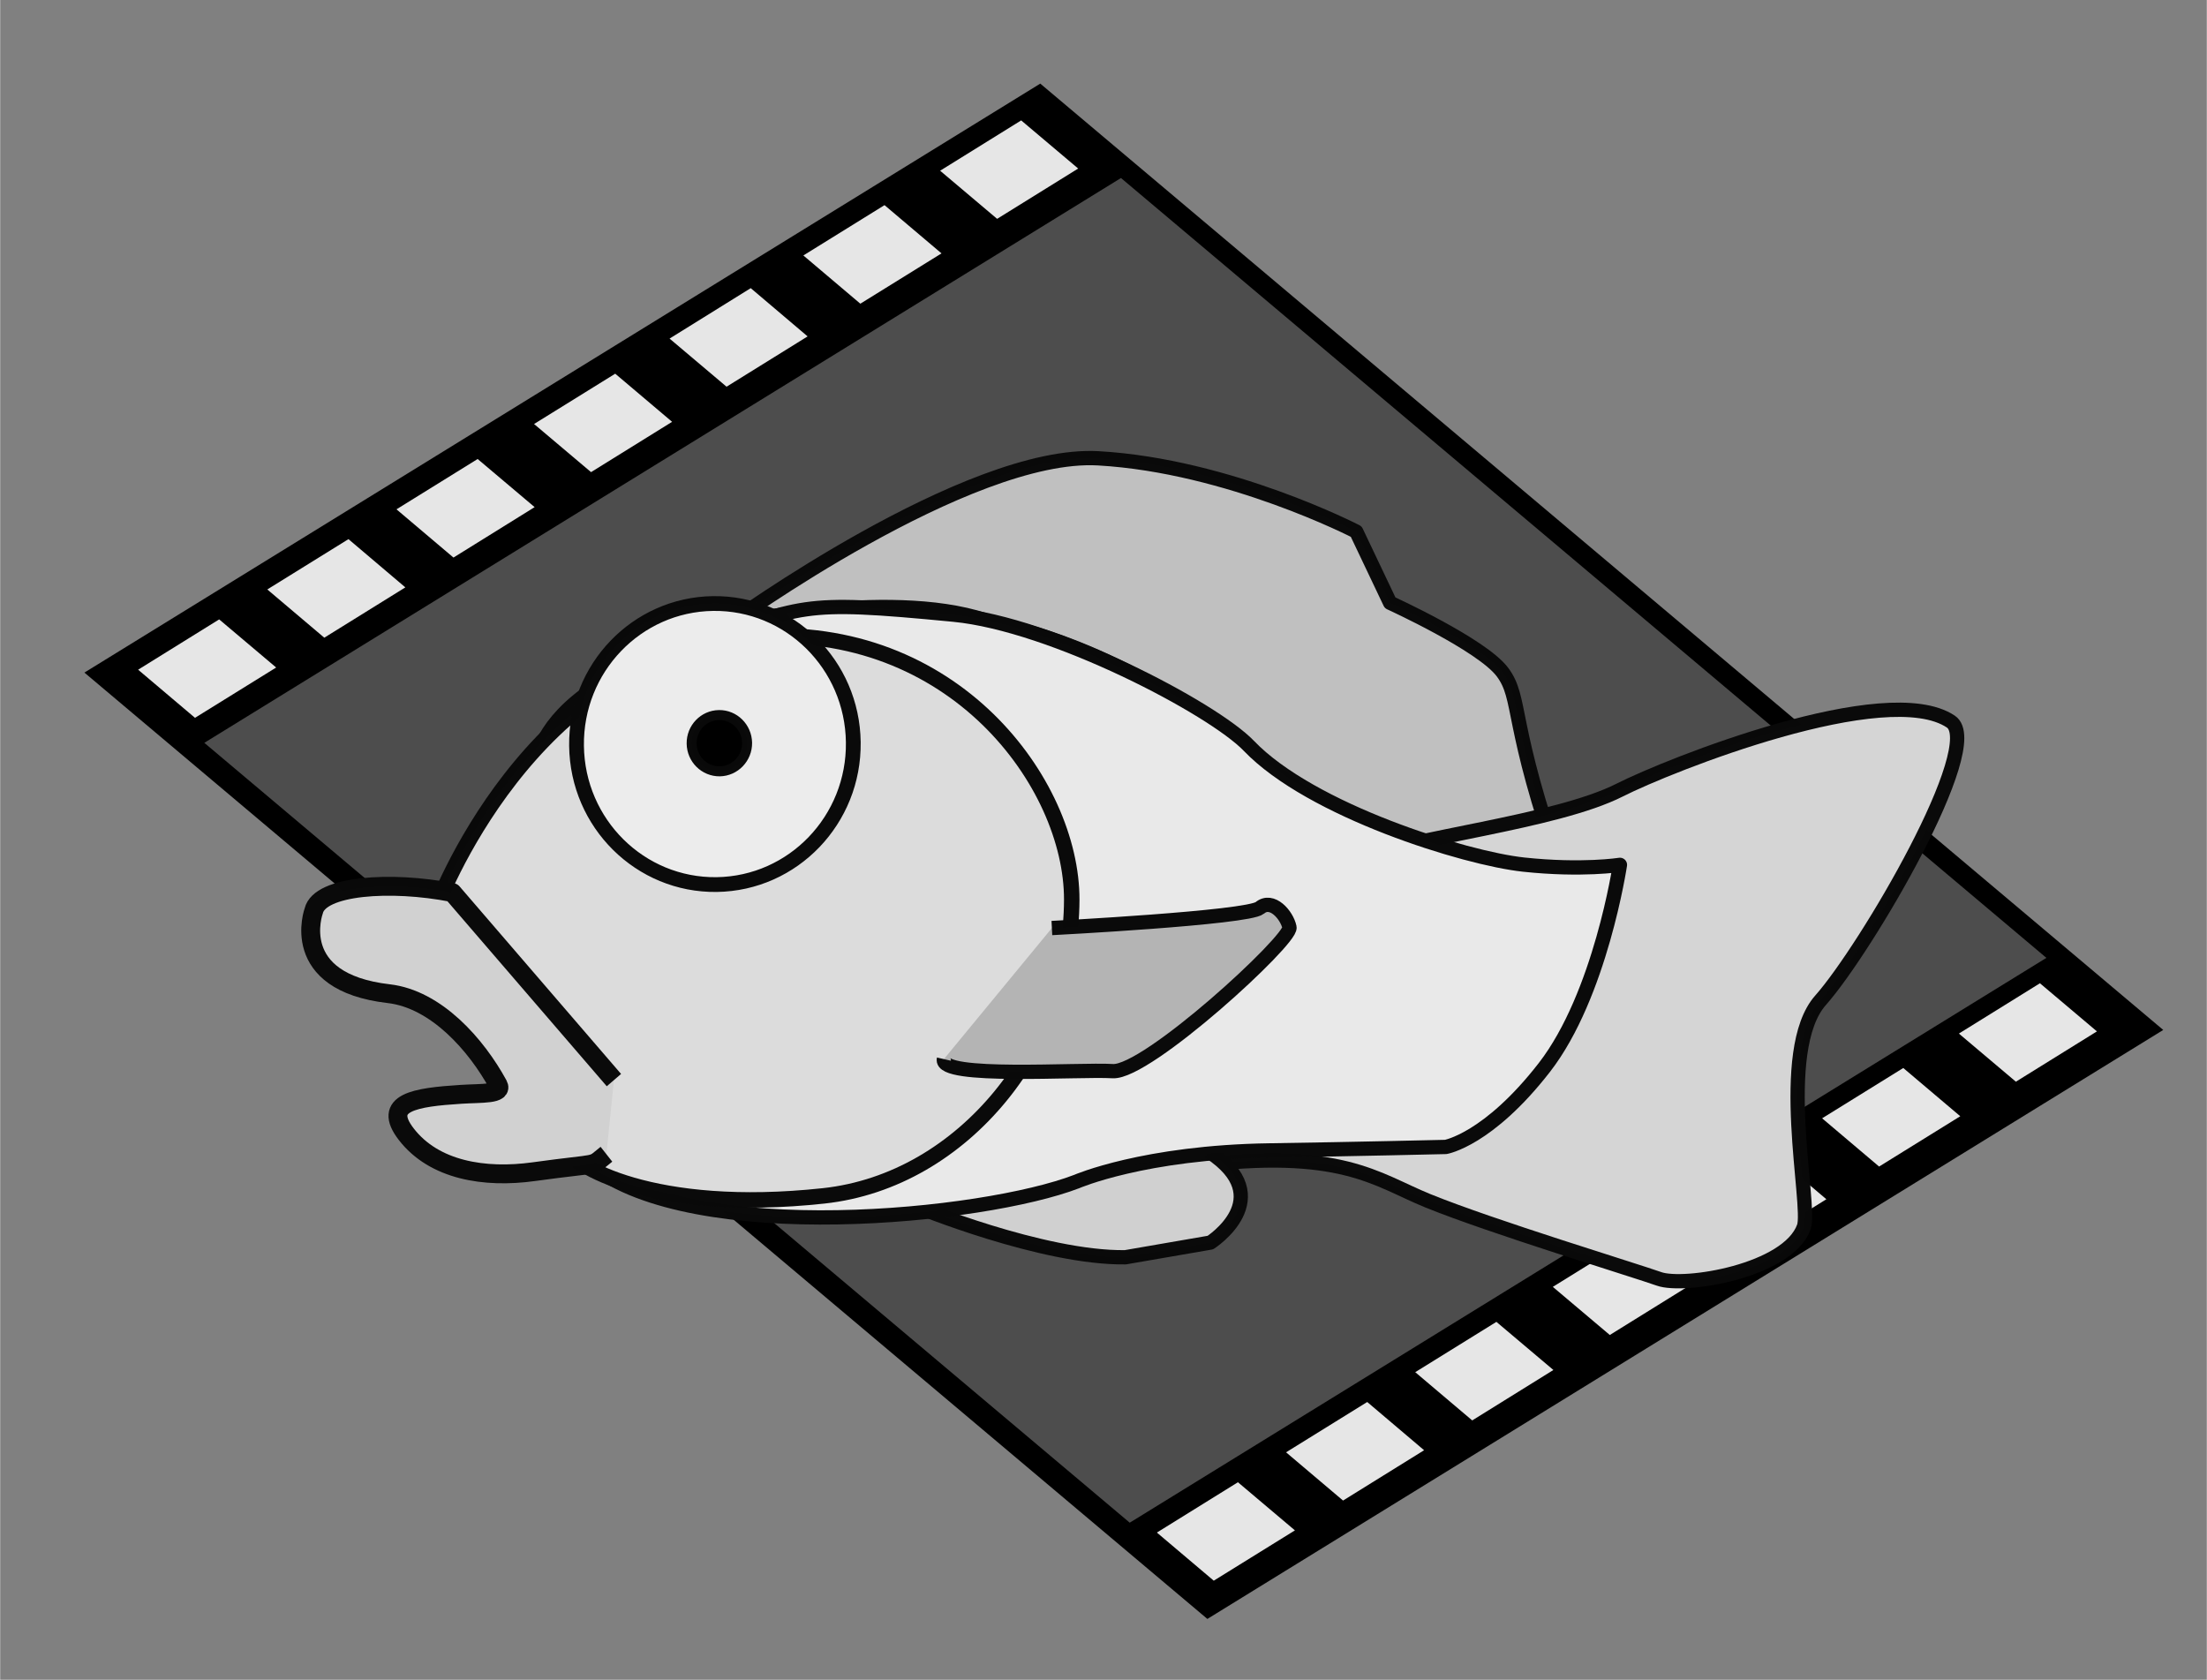 <svg height="41.03" viewBox="0 0 53.905 41.033" width="53.91" xmlns="http://www.w3.org/2000/svg" xmlns:xlink="http://www.w3.org/1999/xlink"><rect x="0" y="0" width="53.905" height="41.033" fill="#808080" stroke="none"/><g stroke-linejoin="round" stroke-miterlimit="1.414" transform="matrix(.09 0 0 .09 1.91 1.94)"><g transform="matrix(.89 .75 -.99 .61 -152.23 -60.23)"><path d="m243.41-198.67h342.48v262.07h-342.48z"/><path d="m273.54-193.71h282.23v251.32h-282.23z" fill="#4d4d4d"/></g><path id="a" d="m255.907 11.125-22 13.656 15.469 13.063 22-13.656zm-37.094 23-22.031 13.656 15.468 13.094 22.032-13.656zm-36.313 22.531-22.031 13.688 15.469 13.063 22-13.656zm-36.781 23.219-22.031 13.656 15.469 13.063 22-13.656zm-37.344 23.156-22.031 13.656 15.469 13.094 22.031-13.688zm-35.062 21.75-22.031 13.656 15.469 13.094 22-13.656zm-35.094 21.781-22 13.656 15.438 13.063 22.031-13.656z" fill="#e6e6e6"/><use height="100%" transform="translate(276.52 234.2)" width="100%" xlink:href="#a"/><g transform="matrix(3.08 0 0 3.08 -294.19 -300.49)"><g stroke="#0a0a0a" stroke-linejoin="round" stroke-miterlimit="1.414" stroke-opacity=".994" transform="matrix(.88 0 0 -.88 80.9 277.99)"><g stroke-width="1.43"><path d="m81.783 150.52s23.9 17.318 36.976 16.569c13.083-.746 25.819-7.335 25.819-7.335l3.393-7.136s9.207-4.197 11.252-6.936c2.002-2.679.648-5.072 5.956-20.036 0 0-18.862 1.35-28.465 9.866-8.062 7.15-18.724 13.14-28.394 15.038-9.44 3.731-26.537-.03-26.537-.03z" fill="#c0c0c0"/><path d="m144.93 126.96c4.667 2.128 19.546 3.62 26.04 6.91 4.947 2.511 26.713 11.167 33.155 6.854 3.512-2.353-8.527-22.811-13.044-27.905-4.472-5.049-.909-20.535-1.668-22.686-1.575-4.441-11.997-6.117-14.511-5.216-2.362.844-16.779 5.227-23.169 7.829-5.201 2.119-8.658 5.339-23.506 3.454-14.843-1.881 16.703 30.76 16.703 30.76z" fill="#d5d5d5"/><path d="m100.42 92.219s12.716-5.249 21.034-5.139l8.518 1.472s6.953 4.461-.145 9.106" fill="#d0d0d0"/><path d="m116.58 94.663c-9.323-3.589-38.29-6.491-48.561 1.596-5.802 4.569-13.285 23.524-13.285 23.524s7.115 13.224 7.863 13.516c0 0-3.718 8.875 15.001 15.077 11.969 3.963 10.782 4.585 26.67 3.053 9.911-.954 25.941-9.366 29.56-13.136 6.221-6.481 21.658-11.267 27.523-11.892 5.873-.625 9.635-.023 9.635-.023s-1.947-13.041-7.563-20.284c-5.62-7.243-9.884-7.966-9.884-7.966s-9.155-.219-17.623-.346c-12.585-.181-19.336-3.119-19.336-3.119z" fill="#e9e9e9"/></g><path d="m52.381 121.97s9.33 25.639 31.827 27.254c20.055 1.433 31.909-14.69 31.881-26.341-.035-14.44-10.726-28.129-24.853-29.655-17.118-1.846-25.337 3.092-25.855 4.887-.514 1.804-16.461 17.401-13 23.855z" fill="#dcdcdc" stroke-width="1.55"/><path d="m69.491 97.397c-1.717-1.352-.27-.777-7.274-1.745-4.944-.685-9.99.145-12.775 3.757-2.448 3.18.858 3.695 5.494 3.989 2.072.135 4.248-.031 3.706.965-2.172 3.98-6.182 8.56-10.948 9.114-10.145 1.172-7.511 8.297-7.511 8.297.594 2.534 7.669 3.045 13.883 1.83l16.176-18.782" fill="#d1d1d1" stroke-width="1.89"/><path d="m94.213 138.66c.104-7.765-6.015-14.149-13.68-14.257-7.657-.1-13.942 6.118-14.036 13.89-.103 7.771 6.015 14.151 13.672 14.255 7.662.102 13.946-6.115 14.044-13.888z" fill="#ececec" stroke-width="1.48"/><path d="m83.579 138.6c.019-1.555-1.214-2.834-2.742-2.858-1.53-.016-2.792 1.226-2.811 2.781-.025 1.556 1.206 2.835 2.74 2.856 1.531.018 2.785-1.226 2.813-2.779z"/><path d="m114.1 120.05s19.613 1.013 20.827 2.019c1.21 1.013 2.709-.712 2.967-1.951.261-1.239-14.255-14.599-17.691-14.399-3.433.209-17.379-.788-16.916 1.205" fill="#b4b4b4" stroke-width="1.43"/></g><path d="m183.67 151.24h41.48v39.85h-41.48z" fill="none" opacity=".999"/></g></g></svg>